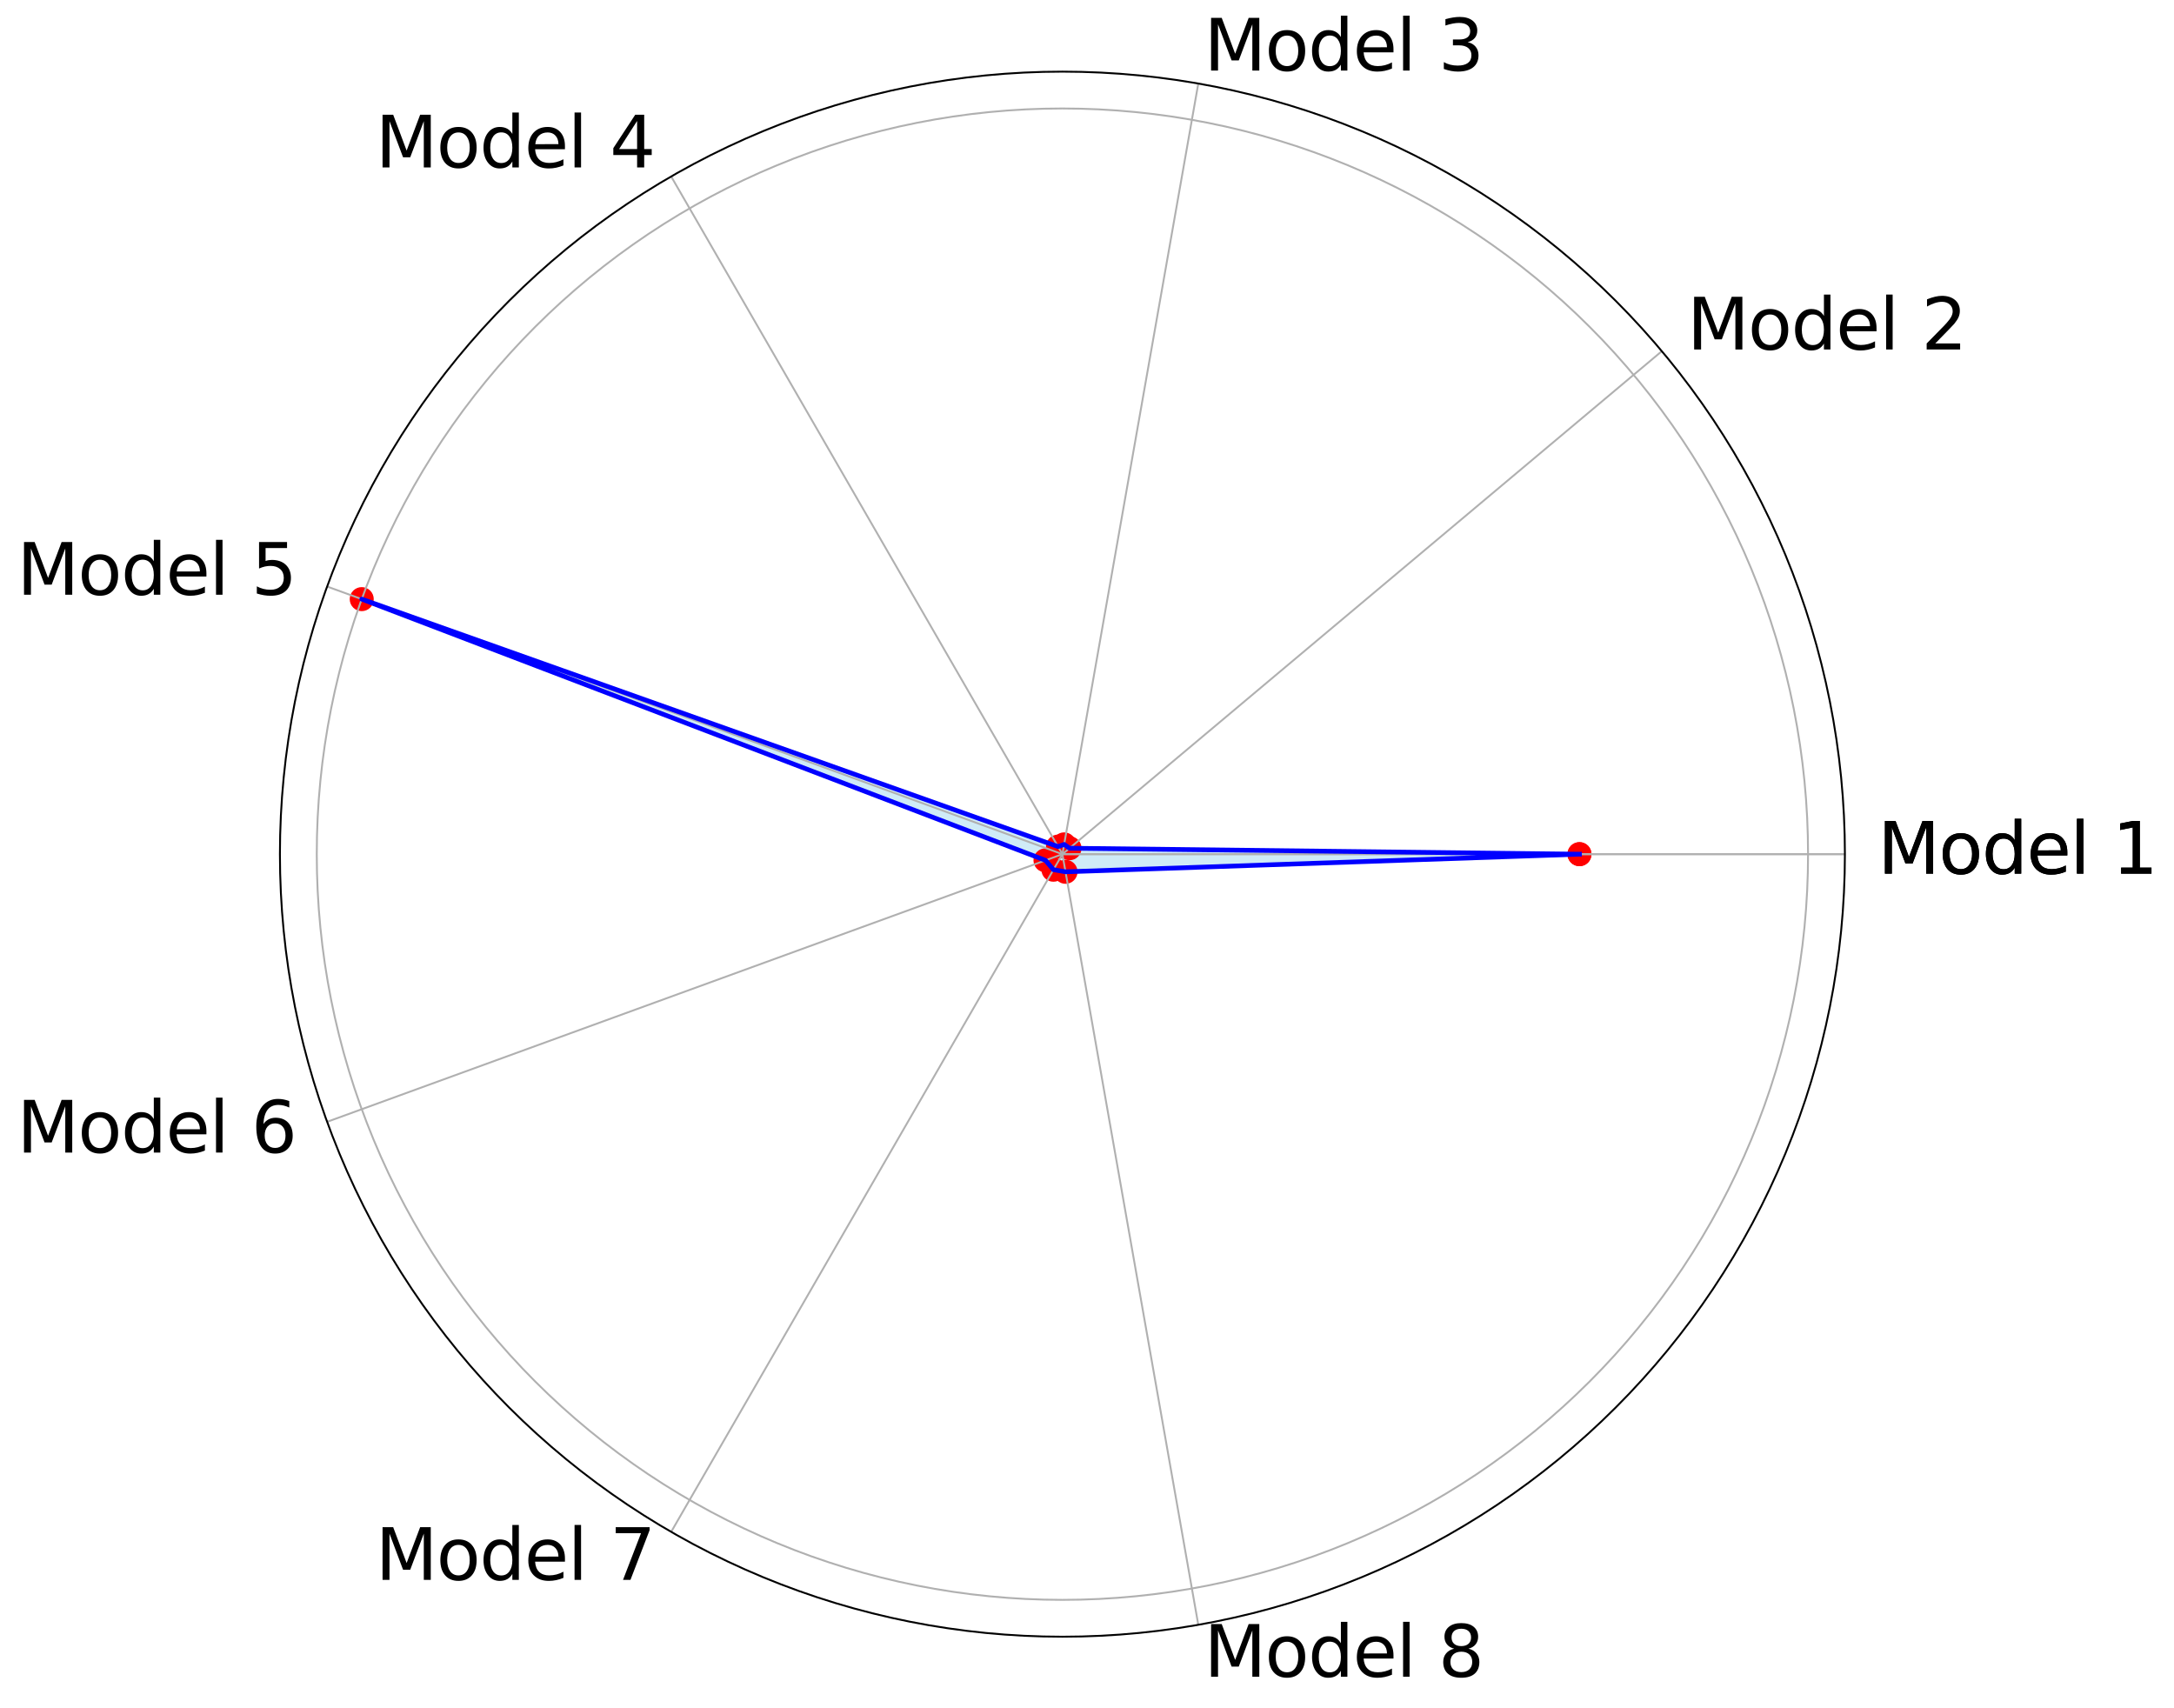 <?xml version="1.0" encoding="utf-8" standalone="no"?>
<!DOCTYPE svg PUBLIC "-//W3C//DTD SVG 1.1//EN"
  "http://www.w3.org/Graphics/SVG/1.1/DTD/svg11.dtd">
<svg xmlns:xlink="http://www.w3.org/1999/xlink" width="924.178pt" height="726.182pt" viewBox="0 0 924.178 726.182" xmlns="http://www.w3.org/2000/svg" version="1.1">
 <defs>
  <style type="text/css">*{stroke-linejoin: round; stroke-linecap: butt}</style>
 </defs>
 <g id="figure_1">
  <g id="patch_1">
   <path d="M 0 726.182 
L 924.178 726.182 
L 924.178 0 
L 0 0 
z
" style="fill: #ffffff"/>
  </g>
  <g id="axes_1">
   <g id="patch_2">
    <path d="M 784.277 363.091 
C 784.277 319.409 775.672 276.152 758.956 235.795 
C 742.24 195.438 717.736 158.767 686.849 127.879 
C 655.961 96.991 619.289 72.488 578.932 55.772 
C 538.576 39.055 495.318 30.451 451.637 30.451 
C 407.955 30.451 364.698 39.055 324.341 55.772 
C 283.984 72.488 247.312 96.991 216.425 127.879 
C 185.537 158.767 161.034 195.438 144.317 235.795 
C 127.601 276.152 118.997 319.409 118.997 363.091 
C 118.997 406.773 127.601 450.03 144.317 490.387 
C 161.034 530.744 185.537 567.415 216.425 598.303 
C 247.312 629.191 283.984 653.694 324.341 670.41 
C 364.698 687.127 407.955 695.731 451.637 695.731 
C 495.318 695.731 538.576 687.127 578.932 670.41 
C 619.289 653.694 655.961 629.191 686.849 598.303 
C 717.736 567.415 742.24 530.744 758.956 490.387 
C 775.672 450.03 784.277 406.773 784.277 363.091 
M 451.637 363.091 
C 451.637 363.091 451.637 363.091 451.637 363.091 
C 451.637 363.091 451.637 363.091 451.637 363.091 
C 451.637 363.091 451.637 363.091 451.637 363.091 
C 451.637 363.091 451.637 363.091 451.637 363.091 
C 451.637 363.091 451.637 363.091 451.637 363.091 
C 451.637 363.091 451.637 363.091 451.637 363.091 
C 451.637 363.091 451.637 363.091 451.637 363.091 
C 451.637 363.091 451.637 363.091 451.637 363.091 
C 451.637 363.091 451.637 363.091 451.637 363.091 
C 451.637 363.091 451.637 363.091 451.637 363.091 
C 451.637 363.091 451.637 363.091 451.637 363.091 
C 451.637 363.091 451.637 363.091 451.637 363.091 
C 451.637 363.091 451.637 363.091 451.637 363.091 
C 451.637 363.091 451.637 363.091 451.637 363.091 
C 451.637 363.091 451.637 363.091 451.637 363.091 
C 451.637 363.091 451.637 363.091 451.637 363.091 
z
" style="fill: #ffffff"/>
   </g>
   <g id="patch_3">
    <path d="M 671.441 363.091 
L 454.654 360.559 
L 452.37 358.932 
L 449.775 359.867 
L 153.775 254.678 
L 444.443 365.709 
L 447.821 369.699 
L 452.957 370.582 
z
" clip-path="url(#p9138d3f470)" style="fill: #87ceeb; opacity: 0.4"/>
   </g>
   <g id="PathCollection_1">
    <defs>
     <path id="m7d816ea51e" d="M 0 4.61 
C 1.223 4.61 2.395 4.124 3.26 3.26 
C 4.124 2.395 4.61 1.223 4.61 0 
C 4.61 -1.223 4.124 -2.395 3.26 -3.26 
C 2.395 -4.124 1.223 -4.61 0 -4.61 
C -1.223 -4.61 -2.395 -4.124 -3.26 -3.26 
C -4.124 -2.395 -4.61 -1.223 -4.61 0 
C -4.61 1.223 -4.124 2.395 -3.26 3.26 
C -2.395 4.124 -1.223 4.61 0 4.61 
z
" style="stroke: #ff0000"/>
    </defs>
    <g clip-path="url(#p9138d3f470)">
     <use xlink:href="#m7d816ea51e" x="671.441" y="363.091" style="fill: #ff0000; stroke: #ff0000"/>
     <use xlink:href="#m7d816ea51e" x="454.654" y="360.559" style="fill: #ff0000; stroke: #ff0000"/>
     <use xlink:href="#m7d816ea51e" x="452.37" y="358.932" style="fill: #ff0000; stroke: #ff0000"/>
     <use xlink:href="#m7d816ea51e" x="449.775" y="359.867" style="fill: #ff0000; stroke: #ff0000"/>
     <use xlink:href="#m7d816ea51e" x="153.775" y="254.678" style="fill: #ff0000; stroke: #ff0000"/>
     <use xlink:href="#m7d816ea51e" x="444.443" y="365.709" style="fill: #ff0000; stroke: #ff0000"/>
     <use xlink:href="#m7d816ea51e" x="447.821" y="369.699" style="fill: #ff0000; stroke: #ff0000"/>
     <use xlink:href="#m7d816ea51e" x="452.957" y="370.582" style="fill: #ff0000; stroke: #ff0000"/>
     <use xlink:href="#m7d816ea51e" x="671.441" y="363.091" style="fill: #ff0000; stroke: #ff0000"/>
    </g>
   </g>
   <g id="matplotlib.axis_1">
    <g id="xtick_1">
     <g id="line2d_1">
      <path d="M 451.637 363.091 
L 784.277 363.091 
" clip-path="url(#p9138d3f470)" style="fill: none; stroke: #b0b0b0; stroke-width: 0.8; stroke-linecap: square"/>
     </g>
     <g id="text_1">
      <!-- Model 1 -->
      <g transform="translate(798.277 371.369) scale(0.3 -0.3)">
       <defs>
        <path id="DejaVuSans-4d" d="M 628 4666 
L 1569 4666 
L 2759 1491 
L 3956 4666 
L 4897 4666 
L 4897 0 
L 4281 0 
L 4281 4097 
L 3078 897 
L 2444 897 
L 1241 4097 
L 1241 0 
L 628 0 
L 628 4666 
z
" transform="scale(0.016)"/>
        <path id="DejaVuSans-6f" d="M 1959 3097 
Q 1497 3097 1228 2736 
Q 959 2375 959 1747 
Q 959 1119 1226 758 
Q 1494 397 1959 397 
Q 2419 397 2687 759 
Q 2956 1122 2956 1747 
Q 2956 2369 2687 2733 
Q 2419 3097 1959 3097 
z
M 1959 3584 
Q 2709 3584 3137 3096 
Q 3566 2609 3566 1747 
Q 3566 888 3137 398 
Q 2709 -91 1959 -91 
Q 1206 -91 779 398 
Q 353 888 353 1747 
Q 353 2609 779 3096 
Q 1206 3584 1959 3584 
z
" transform="scale(0.016)"/>
        <path id="DejaVuSans-64" d="M 2906 2969 
L 2906 4863 
L 3481 4863 
L 3481 0 
L 2906 0 
L 2906 525 
Q 2725 213 2448 61 
Q 2172 -91 1784 -91 
Q 1150 -91 751 415 
Q 353 922 353 1747 
Q 353 2572 751 3078 
Q 1150 3584 1784 3584 
Q 2172 3584 2448 3432 
Q 2725 3281 2906 2969 
z
M 947 1747 
Q 947 1113 1208 752 
Q 1469 391 1925 391 
Q 2381 391 2643 752 
Q 2906 1113 2906 1747 
Q 2906 2381 2643 2742 
Q 2381 3103 1925 3103 
Q 1469 3103 1208 2742 
Q 947 2381 947 1747 
z
" transform="scale(0.016)"/>
        <path id="DejaVuSans-65" d="M 3597 1894 
L 3597 1613 
L 953 1613 
Q 991 1019 1311 708 
Q 1631 397 2203 397 
Q 2534 397 2845 478 
Q 3156 559 3463 722 
L 3463 178 
Q 3153 47 2828 -22 
Q 2503 -91 2169 -91 
Q 1331 -91 842 396 
Q 353 884 353 1716 
Q 353 2575 817 3079 
Q 1281 3584 2069 3584 
Q 2775 3584 3186 3129 
Q 3597 2675 3597 1894 
z
M 3022 2063 
Q 3016 2534 2758 2815 
Q 2500 3097 2075 3097 
Q 1594 3097 1305 2825 
Q 1016 2553 972 2059 
L 3022 2063 
z
" transform="scale(0.016)"/>
        <path id="DejaVuSans-6c" d="M 603 4863 
L 1178 4863 
L 1178 0 
L 603 0 
L 603 4863 
z
" transform="scale(0.016)"/>
        <path id="DejaVuSans-20" transform="scale(0.016)"/>
        <path id="DejaVuSans-31" d="M 794 531 
L 1825 531 
L 1825 4091 
L 703 3866 
L 703 4441 
L 1819 4666 
L 2450 4666 
L 2450 531 
L 3481 531 
L 3481 0 
L 794 0 
L 794 531 
z
" transform="scale(0.016)"/>
       </defs>
       <use xlink:href="#DejaVuSans-4d"/>
       <use xlink:href="#DejaVuSans-6f" x="86.279"/>
       <use xlink:href="#DejaVuSans-64" x="147.461"/>
       <use xlink:href="#DejaVuSans-65" x="210.938"/>
       <use xlink:href="#DejaVuSans-6c" x="272.461"/>
       <use xlink:href="#DejaVuSans-20" x="300.244"/>
       <use xlink:href="#DejaVuSans-31" x="332.031"/>
      </g>
     </g>
    </g>
    <g id="xtick_2">
     <g id="line2d_2">
      <path d="M 451.637 363.091 
L 706.454 149.274 
" clip-path="url(#p9138d3f470)" style="fill: none; stroke: #b0b0b0; stroke-width: 0.8; stroke-linecap: square"/>
     </g>
     <g id="text_2">
      <!-- Model 2 -->
      <g transform="translate(717.178 148.553) scale(0.3 -0.3)">
       <defs>
        <path id="DejaVuSans-32" d="M 1228 531 
L 3431 531 
L 3431 0 
L 469 0 
L 469 531 
Q 828 903 1448 1529 
Q 2069 2156 2228 2338 
Q 2531 2678 2651 2914 
Q 2772 3150 2772 3378 
Q 2772 3750 2511 3984 
Q 2250 4219 1831 4219 
Q 1534 4219 1204 4116 
Q 875 4013 500 3803 
L 500 4441 
Q 881 4594 1212 4672 
Q 1544 4750 1819 4750 
Q 2544 4750 2975 4387 
Q 3406 4025 3406 3419 
Q 3406 3131 3298 2873 
Q 3191 2616 2906 2266 
Q 2828 2175 2409 1742 
Q 1991 1309 1228 531 
z
" transform="scale(0.016)"/>
       </defs>
       <use xlink:href="#DejaVuSans-4d"/>
       <use xlink:href="#DejaVuSans-6f" x="86.279"/>
       <use xlink:href="#DejaVuSans-64" x="147.461"/>
       <use xlink:href="#DejaVuSans-65" x="210.938"/>
       <use xlink:href="#DejaVuSans-6c" x="272.461"/>
       <use xlink:href="#DejaVuSans-20" x="300.244"/>
       <use xlink:href="#DejaVuSans-32" x="332.031"/>
      </g>
     </g>
    </g>
    <g id="xtick_3">
     <g id="line2d_3">
      <path d="M 451.637 363.091 
L 509.399 35.504 
" clip-path="url(#p9138d3f470)" style="fill: none; stroke: #b0b0b0; stroke-width: 0.8; stroke-linecap: square"/>
     </g>
     <g id="text_3">
      <!-- Model 3 -->
      <g transform="translate(511.83 29.995) scale(0.3 -0.3)">
       <defs>
        <path id="DejaVuSans-33" d="M 2597 2516 
Q 3050 2419 3304 2112 
Q 3559 1806 3559 1356 
Q 3559 666 3084 287 
Q 2609 -91 1734 -91 
Q 1441 -91 1130 -33 
Q 819 25 488 141 
L 488 750 
Q 750 597 1062 519 
Q 1375 441 1716 441 
Q 2309 441 2620 675 
Q 2931 909 2931 1356 
Q 2931 1769 2642 2001 
Q 2353 2234 1838 2234 
L 1294 2234 
L 1294 2753 
L 1863 2753 
Q 2328 2753 2575 2939 
Q 2822 3125 2822 3475 
Q 2822 3834 2567 4026 
Q 2313 4219 1838 4219 
Q 1578 4219 1281 4162 
Q 984 4106 628 3988 
L 628 4550 
Q 988 4650 1302 4700 
Q 1616 4750 1894 4750 
Q 2613 4750 3031 4423 
Q 3450 4097 3450 3541 
Q 3450 3153 3228 2886 
Q 3006 2619 2597 2516 
z
" transform="scale(0.016)"/>
       </defs>
       <use xlink:href="#DejaVuSans-4d"/>
       <use xlink:href="#DejaVuSans-6f" x="86.279"/>
       <use xlink:href="#DejaVuSans-64" x="147.461"/>
       <use xlink:href="#DejaVuSans-65" x="210.938"/>
       <use xlink:href="#DejaVuSans-6c" x="272.461"/>
       <use xlink:href="#DejaVuSans-20" x="300.244"/>
       <use xlink:href="#DejaVuSans-33" x="332.031"/>
      </g>
     </g>
    </g>
    <g id="xtick_4">
     <g id="line2d_4">
      <path d="M 451.637 363.091 
L 285.317 75.016 
" clip-path="url(#p9138d3f470)" style="fill: none; stroke: #b0b0b0; stroke-width: 0.8; stroke-linecap: square"/>
     </g>
     <g id="text_4">
      <!-- Model 4 -->
      <g transform="translate(159.615 71.17) scale(0.3 -0.3)">
       <defs>
        <path id="DejaVuSans-34" d="M 2419 4116 
L 825 1625 
L 2419 1625 
L 2419 4116 
z
M 2253 4666 
L 3047 4666 
L 3047 1625 
L 3713 1625 
L 3713 1100 
L 3047 1100 
L 3047 0 
L 2419 0 
L 2419 1100 
L 313 1100 
L 313 1709 
L 2253 4666 
z
" transform="scale(0.016)"/>
       </defs>
       <use xlink:href="#DejaVuSans-4d"/>
       <use xlink:href="#DejaVuSans-6f" x="86.279"/>
       <use xlink:href="#DejaVuSans-64" x="147.461"/>
       <use xlink:href="#DejaVuSans-65" x="210.938"/>
       <use xlink:href="#DejaVuSans-6c" x="272.461"/>
       <use xlink:href="#DejaVuSans-20" x="300.244"/>
       <use xlink:href="#DejaVuSans-34" x="332.031"/>
      </g>
     </g>
    </g>
    <g id="xtick_5">
     <g id="line2d_5">
      <path d="M 451.637 363.091 
L 139.057 249.321 
" clip-path="url(#p9138d3f470)" style="fill: none; stroke: #b0b0b0; stroke-width: 0.8; stroke-linecap: square"/>
     </g>
     <g id="text_5">
      <!-- Model 5 -->
      <g transform="translate(7.2 252.811) scale(0.3 -0.3)">
       <defs>
        <path id="DejaVuSans-35" d="M 691 4666 
L 3169 4666 
L 3169 4134 
L 1269 4134 
L 1269 2991 
Q 1406 3038 1543 3061 
Q 1681 3084 1819 3084 
Q 2600 3084 3056 2656 
Q 3513 2228 3513 1497 
Q 3513 744 3044 326 
Q 2575 -91 1722 -91 
Q 1428 -91 1123 -41 
Q 819 9 494 109 
L 494 744 
Q 775 591 1075 516 
Q 1375 441 1709 441 
Q 2250 441 2565 725 
Q 2881 1009 2881 1497 
Q 2881 1984 2565 2268 
Q 2250 2553 1709 2553 
Q 1456 2553 1204 2497 
Q 953 2441 691 2322 
L 691 4666 
z
" transform="scale(0.016)"/>
       </defs>
       <use xlink:href="#DejaVuSans-4d"/>
       <use xlink:href="#DejaVuSans-6f" x="86.279"/>
       <use xlink:href="#DejaVuSans-64" x="147.461"/>
       <use xlink:href="#DejaVuSans-65" x="210.938"/>
       <use xlink:href="#DejaVuSans-6c" x="272.461"/>
       <use xlink:href="#DejaVuSans-20" x="300.244"/>
       <use xlink:href="#DejaVuSans-35" x="332.031"/>
      </g>
     </g>
    </g>
    <g id="xtick_6">
     <g id="line2d_6">
      <path d="M 451.637 363.091 
L 139.057 476.861 
" clip-path="url(#p9138d3f470)" style="fill: none; stroke: #b0b0b0; stroke-width: 0.8; stroke-linecap: square"/>
     </g>
     <g id="text_6">
      <!-- Model 6 -->
      <g transform="translate(7.2 489.927) scale(0.3 -0.3)">
       <defs>
        <path id="DejaVuSans-36" d="M 2113 2584 
Q 1688 2584 1439 2293 
Q 1191 2003 1191 1497 
Q 1191 994 1439 701 
Q 1688 409 2113 409 
Q 2538 409 2786 701 
Q 3034 994 3034 1497 
Q 3034 2003 2786 2293 
Q 2538 2584 2113 2584 
z
M 3366 4563 
L 3366 3988 
Q 3128 4100 2886 4159 
Q 2644 4219 2406 4219 
Q 1781 4219 1451 3797 
Q 1122 3375 1075 2522 
Q 1259 2794 1537 2939 
Q 1816 3084 2150 3084 
Q 2853 3084 3261 2657 
Q 3669 2231 3669 1497 
Q 3669 778 3244 343 
Q 2819 -91 2113 -91 
Q 1303 -91 875 529 
Q 447 1150 447 2328 
Q 447 3434 972 4092 
Q 1497 4750 2381 4750 
Q 2619 4750 2861 4703 
Q 3103 4656 3366 4563 
z
" transform="scale(0.016)"/>
       </defs>
       <use xlink:href="#DejaVuSans-4d"/>
       <use xlink:href="#DejaVuSans-6f" x="86.279"/>
       <use xlink:href="#DejaVuSans-64" x="147.461"/>
       <use xlink:href="#DejaVuSans-65" x="210.938"/>
       <use xlink:href="#DejaVuSans-6c" x="272.461"/>
       <use xlink:href="#DejaVuSans-20" x="300.244"/>
       <use xlink:href="#DejaVuSans-36" x="332.031"/>
      </g>
     </g>
    </g>
    <g id="xtick_7">
     <g id="line2d_7">
      <path d="M 451.637 363.091 
L 285.317 651.166 
" clip-path="url(#p9138d3f470)" style="fill: none; stroke: #b0b0b0; stroke-width: 0.8; stroke-linecap: square"/>
     </g>
     <g id="text_7">
      <!-- Model 7 -->
      <g transform="translate(159.615 671.568) scale(0.3 -0.3)">
       <defs>
        <path id="DejaVuSans-37" d="M 525 4666 
L 3525 4666 
L 3525 4397 
L 1831 0 
L 1172 0 
L 2766 4134 
L 525 4134 
L 525 4666 
z
" transform="scale(0.016)"/>
       </defs>
       <use xlink:href="#DejaVuSans-4d"/>
       <use xlink:href="#DejaVuSans-6f" x="86.279"/>
       <use xlink:href="#DejaVuSans-64" x="147.461"/>
       <use xlink:href="#DejaVuSans-65" x="210.938"/>
       <use xlink:href="#DejaVuSans-6c" x="272.461"/>
       <use xlink:href="#DejaVuSans-20" x="300.244"/>
       <use xlink:href="#DejaVuSans-37" x="332.031"/>
      </g>
     </g>
    </g>
    <g id="xtick_8">
     <g id="line2d_8">
      <path d="M 451.637 363.091 
L 509.399 690.677 
" clip-path="url(#p9138d3f470)" style="fill: none; stroke: #b0b0b0; stroke-width: 0.8; stroke-linecap: square"/>
     </g>
     <g id="text_8">
      <!-- Model 8 -->
      <g transform="translate(511.83 712.743) scale(0.3 -0.3)">
       <defs>
        <path id="DejaVuSans-38" d="M 2034 2216 
Q 1584 2216 1326 1975 
Q 1069 1734 1069 1313 
Q 1069 891 1326 650 
Q 1584 409 2034 409 
Q 2484 409 2743 651 
Q 3003 894 3003 1313 
Q 3003 1734 2745 1975 
Q 2488 2216 2034 2216 
z
M 1403 2484 
Q 997 2584 770 2862 
Q 544 3141 544 3541 
Q 544 4100 942 4425 
Q 1341 4750 2034 4750 
Q 2731 4750 3128 4425 
Q 3525 4100 3525 3541 
Q 3525 3141 3298 2862 
Q 3072 2584 2669 2484 
Q 3125 2378 3379 2068 
Q 3634 1759 3634 1313 
Q 3634 634 3220 271 
Q 2806 -91 2034 -91 
Q 1263 -91 848 271 
Q 434 634 434 1313 
Q 434 1759 690 2068 
Q 947 2378 1403 2484 
z
M 1172 3481 
Q 1172 3119 1398 2916 
Q 1625 2713 2034 2713 
Q 2441 2713 2670 2916 
Q 2900 3119 2900 3481 
Q 2900 3844 2670 4047 
Q 2441 4250 2034 4250 
Q 1625 4250 1398 4047 
Q 1172 3844 1172 3481 
z
" transform="scale(0.016)"/>
       </defs>
       <use xlink:href="#DejaVuSans-4d"/>
       <use xlink:href="#DejaVuSans-6f" x="86.279"/>
       <use xlink:href="#DejaVuSans-64" x="147.461"/>
       <use xlink:href="#DejaVuSans-65" x="210.938"/>
       <use xlink:href="#DejaVuSans-6c" x="272.461"/>
       <use xlink:href="#DejaVuSans-20" x="300.244"/>
       <use xlink:href="#DejaVuSans-38" x="332.031"/>
      </g>
     </g>
    </g>
    <g id="xtick_9">
     <g id="line2d_9">
      <path d="M 451.637 363.091 
L 784.277 363.091 
" clip-path="url(#p9138d3f470)" style="fill: none; stroke: #b0b0b0; stroke-width: 0.8; stroke-linecap: square"/>
     </g>
     <g id="text_9">
      <!-- Model 1 -->
      <g transform="translate(798.277 371.369) scale(0.3 -0.3)">
       <use xlink:href="#DejaVuSans-4d"/>
       <use xlink:href="#DejaVuSans-6f" x="86.279"/>
       <use xlink:href="#DejaVuSans-64" x="147.461"/>
       <use xlink:href="#DejaVuSans-65" x="210.938"/>
       <use xlink:href="#DejaVuSans-6c" x="272.461"/>
       <use xlink:href="#DejaVuSans-20" x="300.244"/>
       <use xlink:href="#DejaVuSans-31" x="332.031"/>
      </g>
     </g>
    </g>
   </g>
   <g id="matplotlib.axis_2">
    <g id="ytick_1">
     <g id="line2d_10">
      <path d="M 768.614 363.091 
C 768.614 321.466 760.415 280.246 744.485 241.789 
C 728.556 203.332 705.207 168.388 675.773 138.954 
C 646.34 109.521 611.395 86.171 572.939 70.242 
C 534.482 54.313 493.262 46.114 451.637 46.114 
C 410.012 46.114 368.791 54.313 330.335 70.242 
C 291.878 86.171 256.933 109.521 227.5 138.954 
C 198.066 168.388 174.717 203.332 158.788 241.789 
C 142.859 280.246 134.659 321.466 134.659 363.091 
C 134.659 404.716 142.859 445.936 158.788 484.393 
C 174.717 522.849 198.066 557.794 227.5 587.228 
C 256.933 616.661 291.878 640.011 330.335 655.94 
C 368.791 671.869 410.012 680.068 451.637 680.068 
C 493.262 680.068 534.482 671.869 572.939 655.94 
C 611.395 640.011 646.34 616.661 675.773 587.228 
C 705.207 557.794 728.556 522.849 744.485 484.393 
C 760.415 445.936 768.614 404.716 768.614 363.091 
" clip-path="url(#p9138d3f470)" style="fill: none; stroke: #b0b0b0; stroke-width: 0.8; stroke-linecap: square"/>
     </g>
    </g>
   </g>
   <g id="line2d_11">
    <path d="M 671.441 363.091 
L 454.654 360.559 
L 452.37 358.932 
L 449.775 359.867 
L 153.775 254.678 
L 444.443 365.709 
L 447.821 369.699 
L 452.957 370.582 
L 671.441 363.091 
" clip-path="url(#p9138d3f470)" style="fill: none; stroke: #0000ff; stroke-width: 2; stroke-linecap: square"/>
   </g>
   <g id="patch_4">
    <path d="M 784.277 363.091 
C 784.277 319.409 775.672 276.152 758.956 235.795 
C 742.24 195.438 717.736 158.767 686.849 127.879 
C 655.961 96.991 619.289 72.488 578.932 55.772 
C 538.576 39.055 495.318 30.451 451.637 30.451 
C 407.955 30.451 364.698 39.055 324.341 55.772 
C 283.984 72.488 247.312 96.991 216.425 127.879 
C 185.537 158.767 161.034 195.438 144.317 235.795 
C 127.601 276.152 118.997 319.409 118.997 363.091 
C 118.997 406.773 127.601 450.03 144.317 490.387 
C 161.034 530.744 185.537 567.415 216.425 598.303 
C 247.312 629.191 283.984 653.694 324.341 670.41 
C 364.698 687.127 407.955 695.731 451.637 695.731 
C 495.318 695.731 538.576 687.127 578.932 670.41 
C 619.289 653.694 655.961 629.191 686.849 598.303 
C 717.736 567.415 742.24 530.744 758.956 490.387 
C 775.672 450.03 784.277 406.773 784.277 363.091 
" style="fill: none; stroke: #000000; stroke-width: 0.8; stroke-linejoin: miter; stroke-linecap: square"/>
   </g>
  </g>
 </g>
 <defs>
  <clipPath id="p9138d3f470">
   <path d="M 784.277 363.091 
C 784.277 319.409 775.672 276.152 758.956 235.795 
C 742.24 195.438 717.736 158.767 686.849 127.879 
C 655.961 96.991 619.289 72.488 578.932 55.772 
C 538.576 39.055 495.318 30.451 451.637 30.451 
C 407.955 30.451 364.698 39.055 324.341 55.772 
C 283.984 72.488 247.312 96.991 216.425 127.879 
C 185.537 158.767 161.034 195.438 144.317 235.795 
C 127.601 276.152 118.997 319.409 118.997 363.091 
C 118.997 406.773 127.601 450.03 144.317 490.387 
C 161.034 530.744 185.537 567.415 216.425 598.303 
C 247.312 629.191 283.984 653.694 324.341 670.41 
C 364.698 687.127 407.955 695.731 451.637 695.731 
C 495.318 695.731 538.576 687.127 578.932 670.41 
C 619.289 653.694 655.961 629.191 686.849 598.303 
C 717.736 567.415 742.24 530.744 758.956 490.387 
C 775.672 450.03 784.277 406.773 784.277 363.091 
M 451.637 363.091 
C 451.637 363.091 451.637 363.091 451.637 363.091 
C 451.637 363.091 451.637 363.091 451.637 363.091 
C 451.637 363.091 451.637 363.091 451.637 363.091 
C 451.637 363.091 451.637 363.091 451.637 363.091 
C 451.637 363.091 451.637 363.091 451.637 363.091 
C 451.637 363.091 451.637 363.091 451.637 363.091 
C 451.637 363.091 451.637 363.091 451.637 363.091 
C 451.637 363.091 451.637 363.091 451.637 363.091 
C 451.637 363.091 451.637 363.091 451.637 363.091 
C 451.637 363.091 451.637 363.091 451.637 363.091 
C 451.637 363.091 451.637 363.091 451.637 363.091 
C 451.637 363.091 451.637 363.091 451.637 363.091 
C 451.637 363.091 451.637 363.091 451.637 363.091 
C 451.637 363.091 451.637 363.091 451.637 363.091 
C 451.637 363.091 451.637 363.091 451.637 363.091 
C 451.637 363.091 451.637 363.091 451.637 363.091 
z
"/>
  </clipPath>
 </defs>
</svg>
